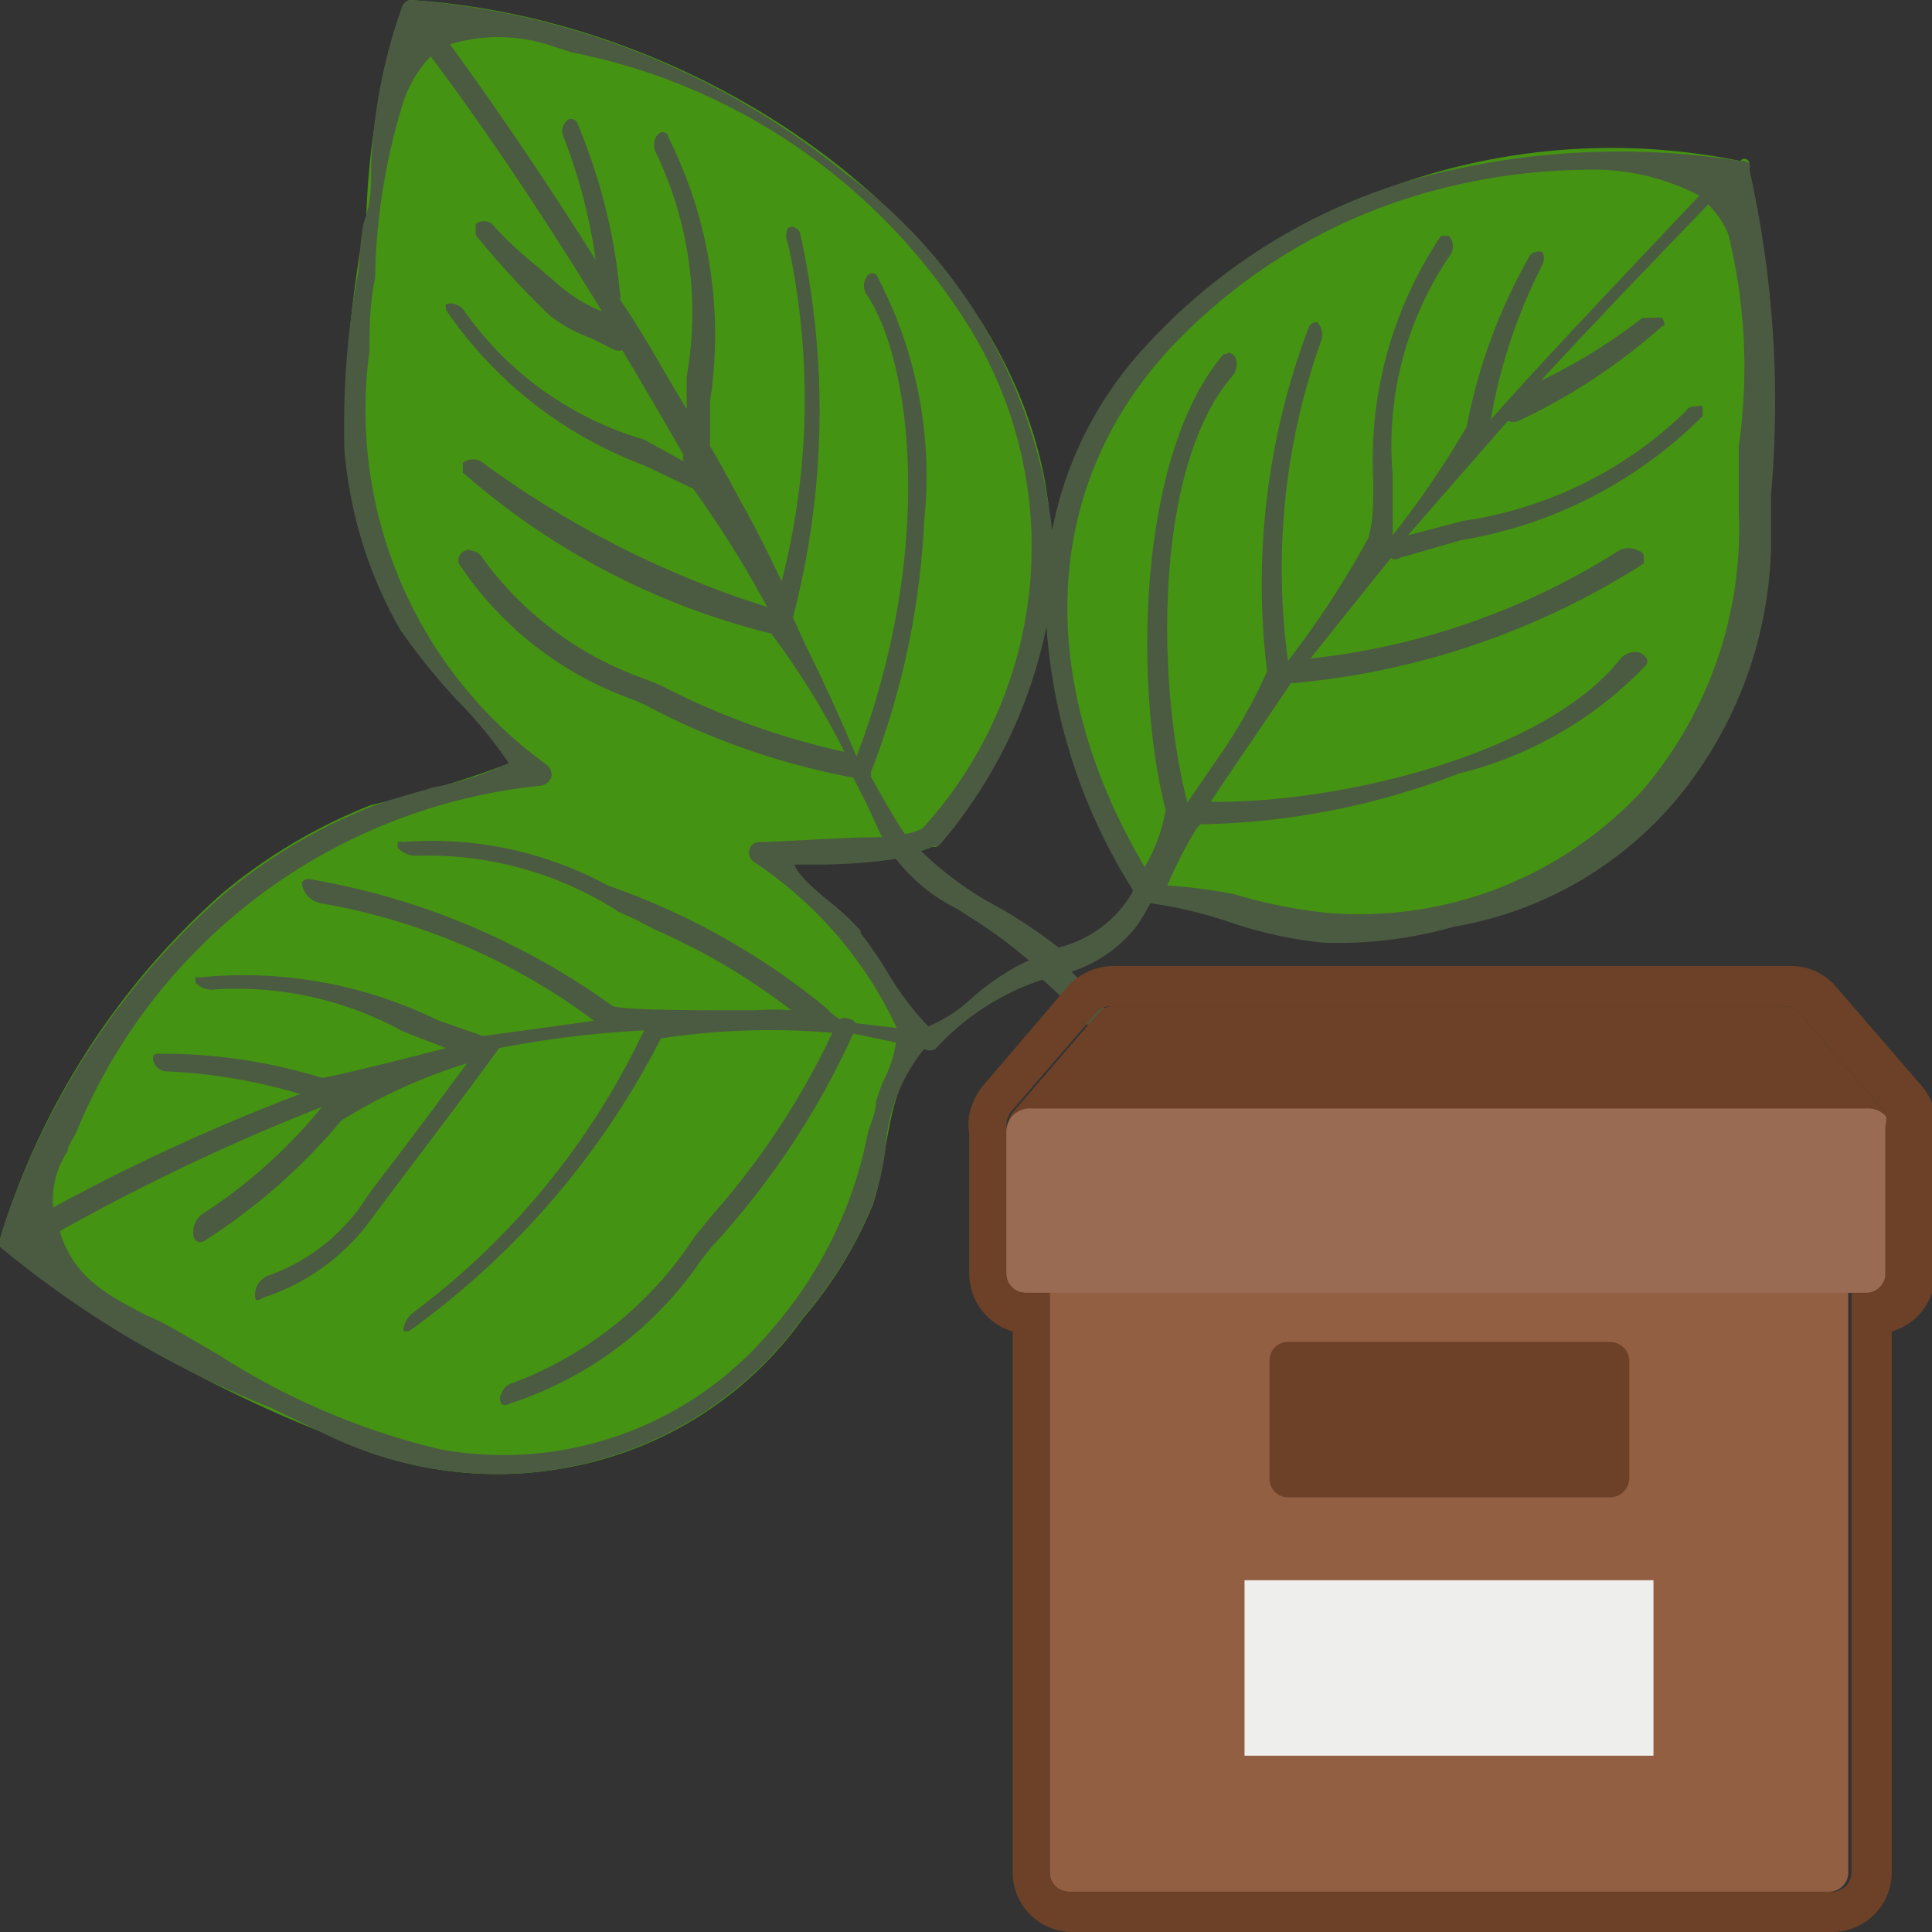 <svg data-name="Layer 1" xmlns="http://www.w3.org/2000/svg" width="24" height="24">
  <rect width="100%" height="100%" fill="#333333" stroke="none"/>
  <path d="M11.52 12.78a14.11 14.11 0 0 1-.85-1.18c-.17-.21-.79-.64-.82-.83s.73 0 1.29-.12l.25-.06.19-.07h.05A5.82 5.82 0 0 0 13 7.54a6.87 6.87 0 0 0 1.1 3.51l.27.14c.73.1 1.39.45 2.12.5a5.28 5.28 0 0 0 1.63-.2 4.6 4.6 0 0 0 2.81-1.79 5.07 5.07 0 0 0 1-2.88 16.92 16.92 0 0 0-.2-4.72.09.09 0 0 0 0-.06.06.06 0 0 0-.11-.04 8 8 0 0 0-7.44 2.37 4.49 4.49 0 0 0-1.12 2.41C13 3.21 9 .24 5.09 0A.15.15 0 0 0 5 .08a9.52 9.52 0 0 0-.45 2.61 14.81 14.81 0 0 0-.27 2.89A5.33 5.33 0 0 0 5 7.8c.15.28 1.37 1.57 1.36 1.67a12.9 12.9 0 0 1-1.75.53 6.73 6.73 0 0 0-1.84 1.09A9.41 9.41 0 0 0 0 15.39a.14.14 0 0 0 0 .09 15.77 15.77 0 0 0 4.05 2.33 4.76 4.76 0 0 0 3.15.39 4.61 4.61 0 0 0 2.78-1.83 5.18 5.18 0 0 0 .86-1.4c.21-.6.15-1.47.65-1.95z" fill="#459312"/>
  <path d="M21.73 2.1a.09.09 0 0 0 0-.07.13.13 0 0 0-.11-.03 9.62 9.62 0 0 0-4.06.23 7.25 7.25 0 0 0-3.4 2.15 4.65 4.65 0 0 0-1.09 2.21 6.38 6.38 0 0 0-2.56-4.43A9.73 9.73 0 0 0 5.09 0 .15.15 0 0 0 5 .07a6.7 6.7 0 0 0-.39 2c0 .22 0 .43-.07.63s-.06.45-.09.68a10.3 10.3 0 0 0-.17 2.21 5.35 5.35 0 0 0 .69 2.23 8.08 8.08 0 0 0 .7.87 5.48 5.48 0 0 1 .65.79 4.08 4.08 0 0 1-.93.3c-.31.09-.6.17-.75.23a6.72 6.72 0 0 0-1.85 1.09A9.4 9.4 0 0 0 0 15.39a.12.12 0 0 0 0 .1 12.6 12.6 0 0 0 3.37 2l.68.33a4.85 4.85 0 0 0 2.13.49 4.51 4.51 0 0 0 1-.11 4.66 4.66 0 0 0 2.8-1.84 5.12 5.12 0 0 0 .86-1.4 3.49 3.49 0 0 0 .16-.69 2.17 2.17 0 0 1 .48-1.24.14.14 0 0 0 .14 0 3.12 3.12 0 0 1 1.33-.86 4.84 4.84 0 0 1 1.69 3.31.11.11 0 0 0 .12.13.13.13 0 0 0 .14-.13 5.5 5.5 0 0 0-1.59-3.41 1.67 1.67 0 0 0 .82-.58 2.76 2.76 0 0 0 .16-.27 5.5 5.5 0 0 1 1 .24 5.25 5.25 0 0 0 1.14.25 5.27 5.27 0 0 0 1.64-.2A4.61 4.61 0 0 0 21 9.71a5.09 5.09 0 0 0 1-2.89v-.67a13.17 13.17 0 0 0-.27-4.05zM6.85 9.65a.16.16 0 0 0-.06-.15 5.44 5.44 0 0 1-2.2-5.14c0-.28 0-.58.07-.9A7.76 7.76 0 0 1 5 1.3a1.5 1.5 0 0 1 .35-.6c.75 1 1.46 2.08 2.13 3.17a1.91 1.91 0 0 1-.54-.33l-.29-.25a4.3 4.3 0 0 1-.54-.51.17.17 0 0 0-.2 0v.14a10.9 10.9 0 0 0 .92 1 1.82 1.82 0 0 0 .51.28l.3.15a.15.15 0 0 0 .09 0c.25.42.51.86.76 1.3a.19.19 0 0 0 0 .08L8 5.46a4.15 4.15 0 0 1-2.22-1.58.23.23 0 0 0-.12-.1.17.17 0 0 0-.12 0 .2.2 0 0 0 0 .07A5.16 5.16 0 0 0 8 5.78l.61.29a13.48 13.48 0 0 1 .92 1.47A12.14 12.14 0 0 1 6 5.75a.2.2 0 0 0-.25 0v.12a9.1 9.1 0 0 0 3.83 2 9.59 9.59 0 0 1 .91 1.47 9.26 9.26 0 0 1-2.29-.83L8 8.43a4.21 4.21 0 0 1-2-1.49.18.18 0 0 0-.15-.1.06.06 0 0 0-.07 0A.13.13 0 0 0 5.7 7a4.32 4.32 0 0 0 2.16 1.69l.14.06a9 9 0 0 0 2.6.91l.09.18c.06.11.11.22.16.33s.07.16.11.23c-.53 0-1.27.06-1.52.06a.13.13 0 0 0-.13.09.14.14 0 0 0 .06.16 5 5 0 0 1 1.77 2.06l-.51-.06a.1.1 0 0 0-.08-.05.13.13 0 0 0-.12 0 .84.84 0 0 1-.18-.15A8.83 8.83 0 0 0 7.55 11 4.57 4.57 0 0 0 5 10.46a.07.07 0 0 0-.06 0v.07a.31.31 0 0 0 .26.1 4.37 4.37 0 0 1 2.49.7l.2.09.25.13a8 8 0 0 1 1.69 1 2.53 2.53 0 0 0-.43 0h-.19c-.58 0-1.55 0-1.61-.06a9 9 0 0 0-3.76-1.57.08.08 0 0 0-.09.05.29.29 0 0 0 .23.25 7.92 7.92 0 0 1 3.4 1.46l-.79.11-.59.08-.57-.2a5.47 5.47 0 0 0-2.93-.53h-.07c-.01 0 0 0 0 .07a.28.28 0 0 0 .25.08 4.28 4.28 0 0 1 2.32.52l.54.21c-.46.12-1.46.37-1.55.37H4a6.71 6.71 0 0 0-2-.3c-.07 0-.1 0-.1.07a.18.18 0 0 0 .19.15 6.87 6.87 0 0 1 1.64.28A24.87 24.87 0 0 0 .66 15a1.1 1.1 0 0 1 .18-.7c0-.07.07-.15.11-.24a7 7 0 0 1 5.77-4.3.16.16 0 0 0 .13-.11zm4.61.64a.71.71 0 0 1-.22.07c-.14-.21-.27-.44-.42-.71v-.06a9.89 9.89 0 0 0 .66-3.11 5.33 5.33 0 0 0-.59-3.06.07.07 0 0 0-.11 0 .2.2 0 0 0 0 .26c.54.83.84 3.14-.14 5.72-.21-.5-.43-.98-.64-1.4l-.15-.33a10.15 10.15 0 0 0 .09-4.77.11.11 0 0 0-.06-.07.09.09 0 0 0-.09 0 .22.22 0 0 0 0 .2 9.1 9.1 0 0 1-.08 4.19c-.17-.35-.3-.62-.44-.87s-.29-.54-.45-.81v-.55A5.47 5.47 0 0 0 8.3 1.7c0-.05-.06-.06-.08-.06a.13.13 0 0 0-.07.06.21.21 0 0 0 0 .2 4.59 4.59 0 0 1 .38 2.78v.4c-.29-.47-.53-.93-.83-1.36a.12.12 0 0 0 0-.09 7.1 7.1 0 0 0-.52-2.08.09.09 0 0 0-.11-.07.17.17 0 0 0-.07.22 6.81 6.81 0 0 1 .4 1.53C6.81 2.29 6.2 1.39 5.59.55a2.07 2.07 0 0 1 1.2 0l.31.1A7.52 7.52 0 0 1 12 4a5.19 5.19 0 0 1-.54 6.29zm-10.71 5A26.47 26.47 0 0 1 4 13.75a6.38 6.38 0 0 1-1.5 1.34.29.29 0 0 0-.1.23s0 .08.05.1a.09.09 0 0 0 .08 0 7.41 7.41 0 0 0 1.71-1.5 6.57 6.57 0 0 1 1.56-.71c-.34.46-.68.92-1.05 1.4l-.18.24a2.39 2.39 0 0 1-1.25 1 .26.26 0 0 0-.15.27s0 .07.1 0a2.67 2.67 0 0 0 1.36-1c.56-.75 1.07-1.41 1.57-2.1A12.87 12.87 0 0 1 8 12.8a9.37 9.37 0 0 1-2.86 3.5.31.31 0 0 0-.13.23.09.09 0 0 0 .08 0 10.17 10.17 0 0 0 3.12-3.63 9 9 0 0 1 2.13-.07 9.62 9.62 0 0 1-1.48 2.25l-.23.28a4.64 4.64 0 0 1-2.26 1.82.2.2 0 0 0-.14.13.12.12 0 0 0 0 .13.08.08 0 0 0 .09 0 4.59 4.59 0 0 0 2.4-1.8l.12-.15a10 10 0 0 0 1.76-2.65l.53.11a1.47 1.47 0 0 1-.11.38 1.92 1.92 0 0 0-.14.37c0 .13-.07.26-.1.38A5.21 5.21 0 0 1 9.6 16.5 4.34 4.34 0 0 1 5.45 18a8.9 8.9 0 0 1-2.75-1.18l-.52-.3a3 3 0 0 0-.36-.18c-.48-.25-.89-.46-1.07-1.02zm9.94-3.73a2.94 2.94 0 0 0-.35-.33c-.21-.17-.44-.37-.47-.49h.38a7.08 7.08 0 0 0 .88-.07 2.19 2.19 0 0 0 .76.62l.14.09a6 6 0 0 1 .75.55l-.16.08a3.19 3.19 0 0 0-.55.39 1.76 1.76 0 0 1-.54.35 3.78 3.78 0 0 1-.51-.68 5.11 5.11 0 0 0-.33-.48zm3.38-.54v.06a1.46 1.46 0 0 1-.92.69 6.8 6.8 0 0 0-.71-.48 4.22 4.22 0 0 1-1-.72l.16-.06h.06A6 6 0 0 0 13 7.78a7 7 0 0 0 1.07 3.27zM18 2.32a7.41 7.41 0 0 1 1.66-.21 2.85 2.85 0 0 1 1.45.32c-1 1.06-1.84 1.94-2.59 2.78a6.68 6.68 0 0 1 .64-1.92.18.18 0 0 0 0-.16.12.12 0 0 0-.08 0s-.06 0-.09.07a6.85 6.85 0 0 0-.77 2.1 11.63 11.63 0 0 1-.92 1.35v-.76a4.19 4.19 0 0 1 .7-2.7.2.2 0 0 0 0-.26h-.1A5 5 0 0 0 17.06 6c0 .24 0 .46-.06.68a11.67 11.67 0 0 1-1 1.53 8.44 8.44 0 0 1 .42-4 .23.23 0 0 0-.06-.21s-.07 0-.1.06a9 9 0 0 0-.52 4.28 6.34 6.34 0 0 1-.62 1.09l-.37.54c-.39-1.51-.41-4.18.56-5.3.07-.08.07-.23 0-.27s-.05 0-.11 0c-1.08 1.26-1.11 4.15-.72 5.66a2.07 2.07 0 0 1-.26.71c-1.42-2.4-1.26-4.86.44-6.57A6.93 6.93 0 0 1 18 2.32zm-3.46 8.59a4.85 4.85 0 0 1 .26-.51l.06-.1.05-.06a9.3 9.3 0 0 0 3.21-.63 4.79 4.79 0 0 0 2.33-1.35.08.08 0 0 0 0-.09.18.18 0 0 0-.11-.07.26.26 0 0 0-.2.07c-.92 1.19-3.45 1.79-5 1.79h-.1c.33-.5.68-1 1-1.48a.15.15 0 0 0 .09 0A9.69 9.69 0 0 0 20.42 7v-.08c0-.02 0-.06-.07-.08a.25.25 0 0 0-.24 0 8.92 8.92 0 0 1-3.83 1.34c.3-.38.63-.79 1-1.25a.09.09 0 0 0 .11 0l.76-.22a5.51 5.51 0 0 0 3-1.54v-.12a.08.08 0 0 0-.08 0 .12.12 0 0 0-.13.06 5 5 0 0 1-2.76 1.36l-.69.18 1.24-1.42a.2.2 0 0 0 .13 0 7.41 7.41 0 0 0 1.79-1.18c.06 0 0-.09 0-.1s-.17 0-.25 0a6.92 6.92 0 0 1-1.26.78c.59-.64 1.24-1.32 2.08-2.19a1.15 1.15 0 0 1 .25.37 6.93 6.93 0 0 1 .13 2.63v.81a5 5 0 0 1-1.19 3.46 4.79 4.79 0 0 1-3.92 1.53 6.17 6.17 0 0 1-1.15-.23 6.41 6.41 0 0 0-.84-.11z" fill="#4b5b41"/>
  <path d="M23.22 14H12.78l1.06-1.24h8.34L23.23 14h-.01z" fill="#6c4127"/>
  <path d="M23.22 14.25H12.78a.27.27 0 0 1-.2-.43l1.07-1.24a.23.23 0 0 1 .18-.08h8.34a.23.23 0 0 1 .18.08l1.07 1.24a.28.28 0 0 1 0 .28.28.28 0 0 1-.2.15zm-10-.48h9.48l-.64-.77h-8.12z" fill="#6c4127"/>
  <path fill="#935f42" d="M13.28 15.82h9.43v7.44h-9.43z"/>
  <path d="M22.72 23.5h-9.44a.24.24 0 0 1-.24-.24v-7.44a.24.24 0 0 1 .24-.24h9.44a.24.24 0 0 1 .24.24v7.44a.24.24 0 0 1-.24.24zm-9.2-.5h9v-7h-9z" fill="#935f42"/>
  <path fill="#6c4127" d="M16 16.91h3.99v1.45H16z"/>
  <path d="M20 18.6h-4a.23.23 0 0 1-.23-.24v-1.45a.23.23 0 0 1 .23-.24h4a.24.24 0 0 1 .24.24v1.45a.24.24 0 0 1-.24.24zm-3.76-.48h3.52v-1h-3.52z" fill="#6c4127"/>
  <path fill="#eeeeec" d="M15.46 19.63h5.08v2.18h-5.08z"/>
  <path d="M23.26 15.82H12.74v-1.75a.05.05 0 0 1 .06-.07h10.4a.05.05 0 0 1 .06.06z" fill="#996b52"/>
  <path d="M23.26 16.06H12.74a.24.24 0 0 1-.24-.24v-1.75a.29.29 0 0 1 .3-.3h10.4a.29.29 0 0 1 .3.3v1.75a.24.24 0 0 1-.24.24zM13 15.58h10v-1.33H13z" fill="#996b52"/>
  <path d="M22.17 12.5a.23.23 0 0 1 .18.08l1.07 1.24a.34.34 0 0 1 0 .17v1.83a.24.24 0 0 1-.24.24H23v7.2a.24.24 0 0 1-.24.24h-9.48a.24.24 0 0 1-.24-.24v-7.2h-.3a.24.24 0 0 1-.24-.24v-1.75-.08a.34.34 0 0 1 .05-.17l1.07-1.24a.23.23 0 0 1 .18-.08h8.34m0-.5h-8.31a.77.77 0 0 0-.57.26L12.2 13.5a.86.86 0 0 0-.16.35.62.62 0 0 0 0 .22v1.75a.75.75 0 0 0 .54.72v6.72a.74.74 0 0 0 .74.74h9.44a.74.74 0 0 0 .74-.74v-6.72a.75.75 0 0 0 .54-.72v-1.98a.72.72 0 0 0-.16-.34l-1.07-1.24a.73.73 0 0 0-.56-.26z" fill="#6c4127"/>
</svg>
